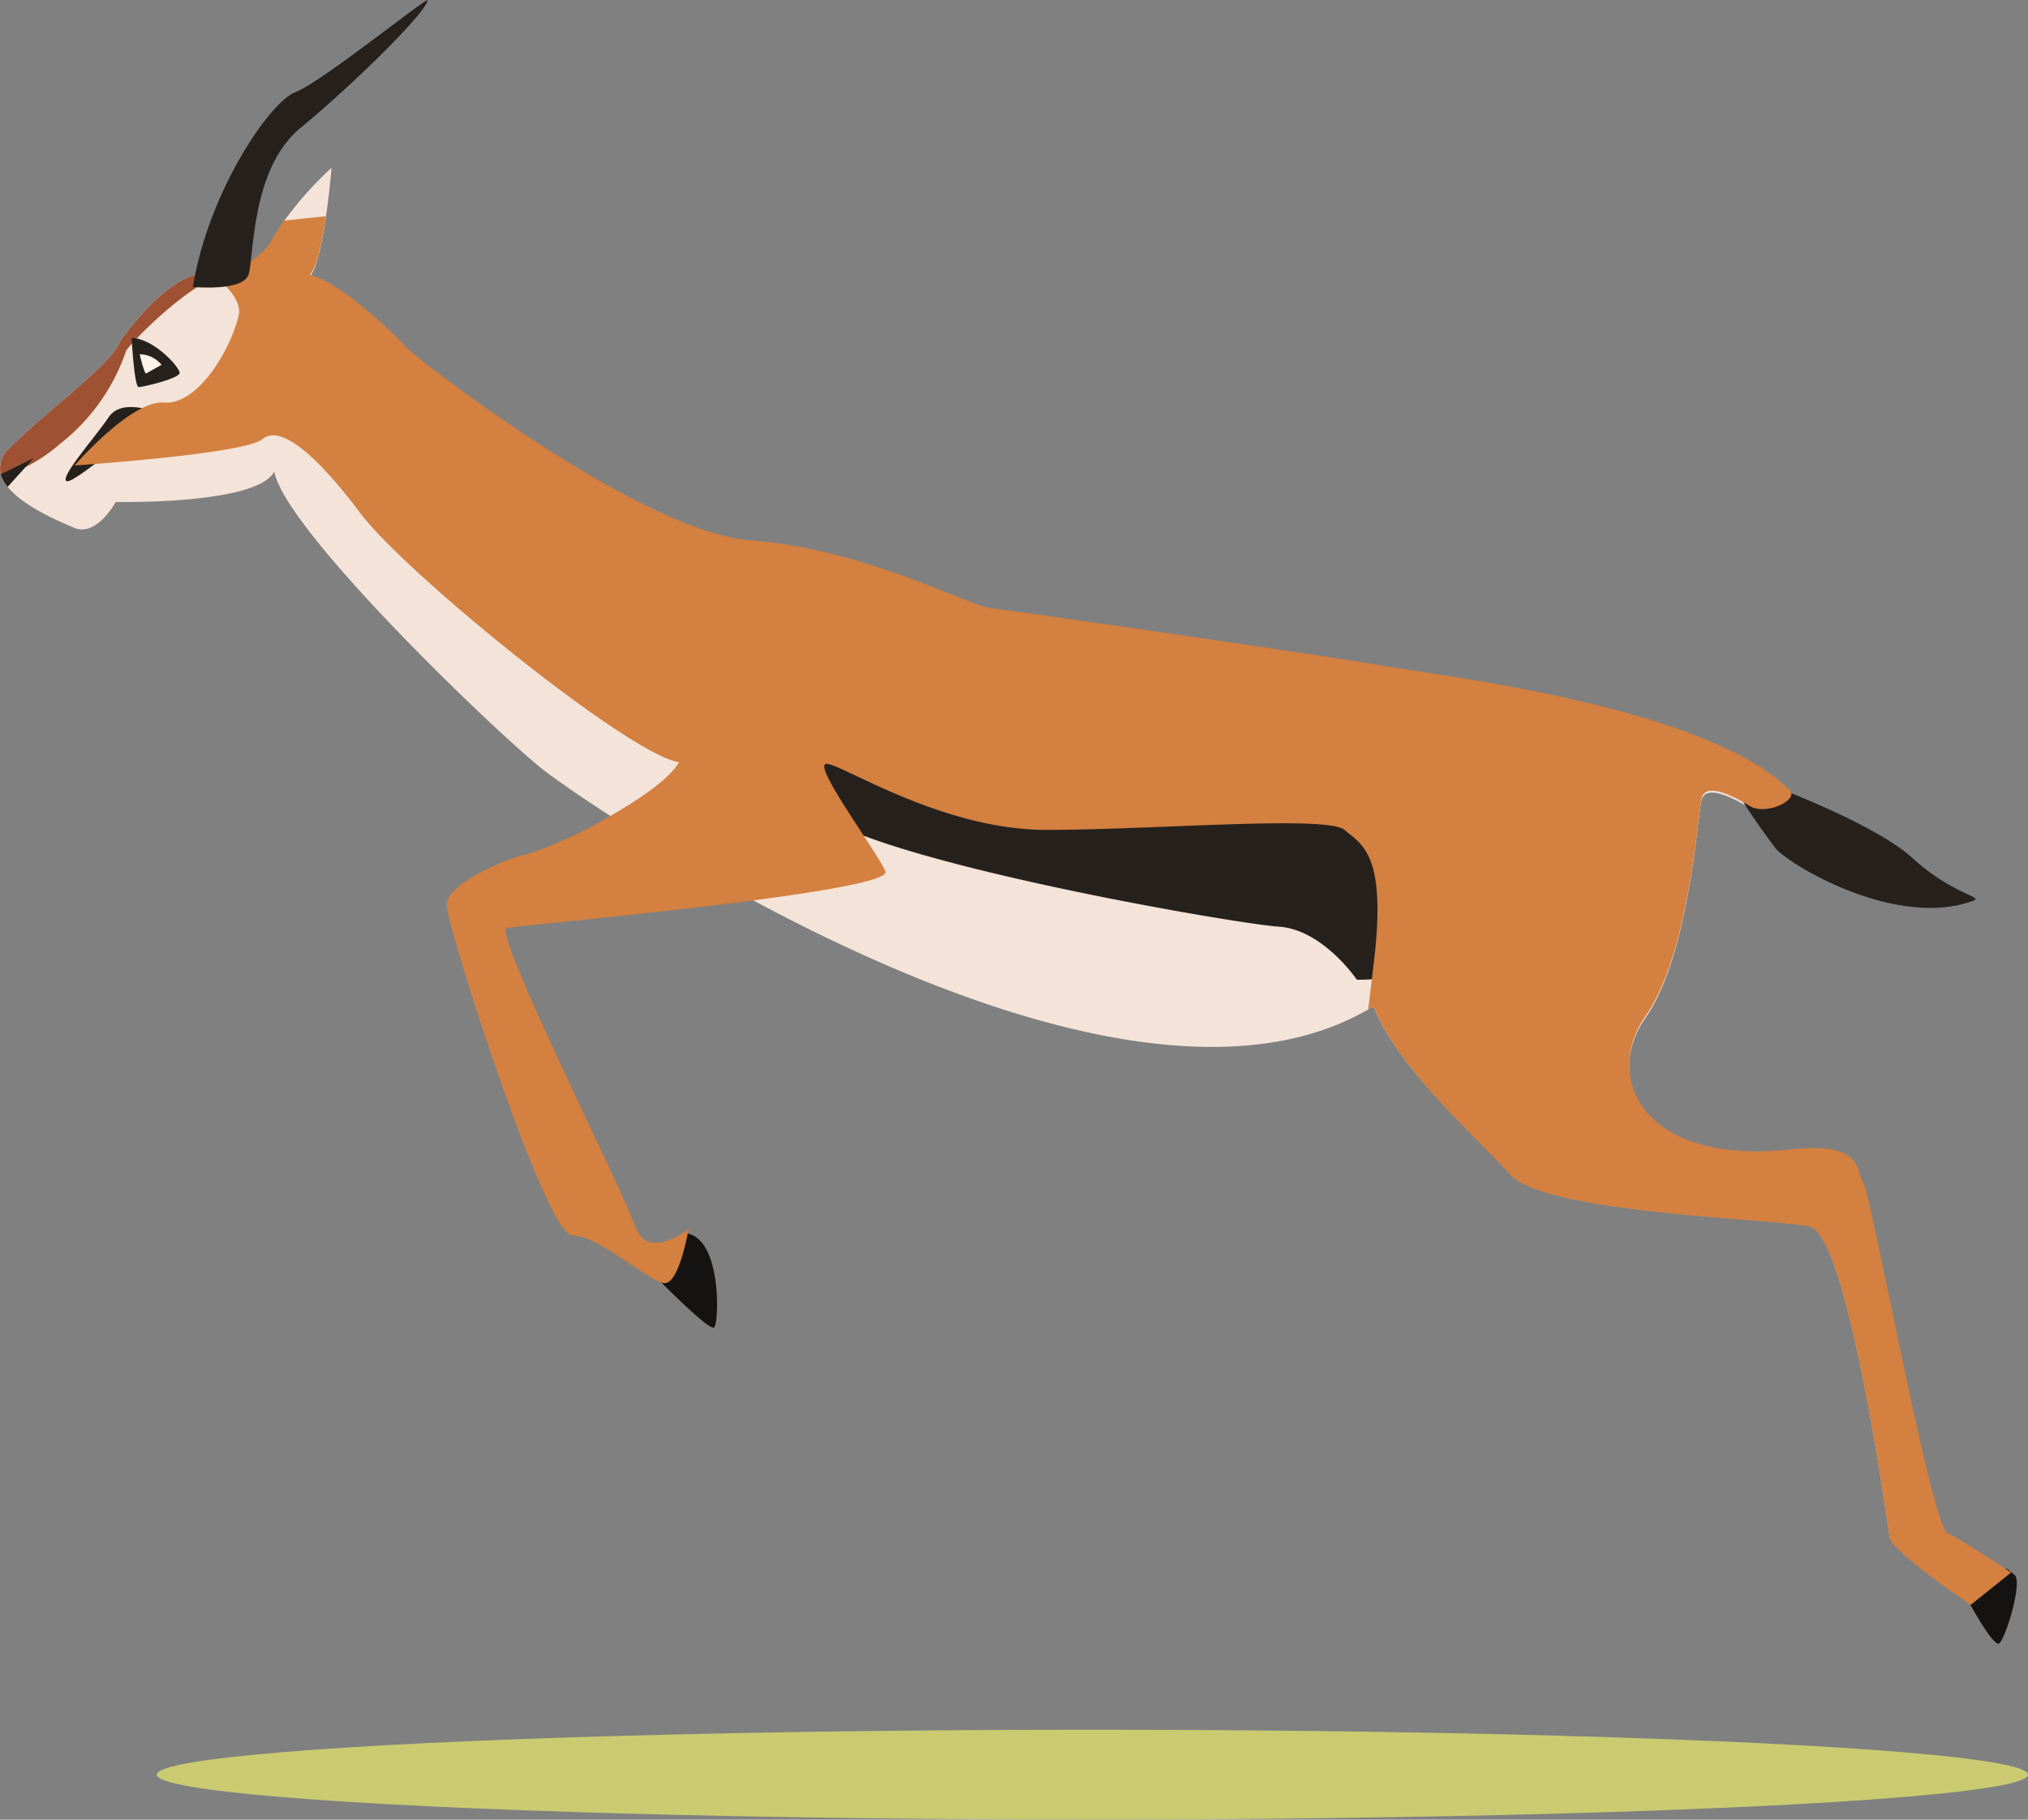 <svg xmlns="http://www.w3.org/2000/svg" viewBox="0 0 161.18 144.65"><rect x="0" y="0" width="161.18" height="144.65" fill="#808080" stroke="none"/><defs><style>.cls-1{fill:#caca71;}.cls-2{fill:#f4e3d8;}.cls-3{fill:#141311;}.cls-4{fill:#26211d;}.cls-5{fill:#9f5133;}.cls-6{fill:#d38040;}.cls-7{fill:#fff2e9;}</style></defs><title>Fichier 1</title><g id="Calque_2" data-name="Calque 2"><g id="ANIMAL"><ellipse class="cls-1" cx="86.82" cy="141.07" rx="74.36" ry="3.57"/><path class="cls-2" d="M159.84,125,157,127.66s-6.65-4.34-6.82-5.5-3.33-24-6.33-24.68-21-1-23.85-4.17S111.16,85,109.16,80l-.42.24c-13,7.56-34.06-.71-48.84-8.65-4.53-2.44-8.47-4.84-11.42-6.75-2.77-1.79-4.66-3.14-5.34-3.68-3.48-2.72-20.51-19-21.34-23.68-1.34,2.67-12.6,2.42-12.6,2.42S7.77,42.58,6,42C4.92,41.54,1.9,40.31.61,38.7a2.84,2.84,0,0,1-.48-.81,1.59,1.59,0,0,1-.07-.2A2.1,2.1,0,0,1,.79,35.6c3-3,8.09-6.67,8.73-8.42,0,0,3.33-4.92,6.35-5.39l.76-.12,1-.14a5.12,5.12,0,0,0,4.28-2.92c.2-.33.42-.65.64-1a28,28,0,0,1,3.8-4.27s-.15,1.9-.45,3.92S25.15,21.47,24.6,22c2.38.47,7.14,5.07,7.62,5.71s18.57,14.76,27.46,15.4,17.46,5.24,19.05,5.39,26.82,3.81,31.43,4.61,25.45,3.23,32.06,9.84c.8.79-1.9,2.06-3.17,1.27s-3.49-1.91-3.81-.64-1,12.39-4.45,17.31-.22,11.89,11.43,10.63c5.88-.63,5.24,1.59,5.88,2.7s5.39,27.14,6.66,27.78S159.84,125,159.84,125Z"/><path class="cls-3" d="M155.9,126.29s2.49,4.76,3,4.34,1.89-4.92,1.2-5.45-.4-.59-1.73-.43A4.48,4.48,0,0,0,155.9,126.29Z"/><path class="cls-3" d="M51.94,101.32s4.42,4.54,4.82,4.2.62-7.26-2.32-7.49A21.57,21.57,0,0,0,51.94,101.32Z"/><path class="cls-4" d="M107.84,77.88s-2.7-4-6.23-4.22S64.22,67.6,64.05,63.39a61,61,0,0,1,1-10.61l53.22,11.79S119.8,78,107.84,77.88Z"/><path class="cls-4" d="M137.62,62.26a53.87,53.87,0,0,0,3.57,5.26c1.59,1.59,9.77,6.28,15.67,4.07.79-.3-1.69-.5-4.86-3.38S140.3,62.26,139.71,62,137.62,62.26,137.62,62.26Z"/><path class="cls-5" d="M18.33,21.68c-2.81.28-8,5.62-8.31,6.21a15.79,15.79,0,0,1-5.26,7.4,12.65,12.65,0,0,1-4.63,2.6,1.59,1.59,0,0,1-.07-.2A2.1,2.1,0,0,1,.79,35.6c3-3,8.09-6.67,8.73-8.42,0,0,3.33-4.92,6.35-5.39l.76-.12,1-.14C18.71,21.55,19.19,21.6,18.33,21.68Z"/><path class="cls-4" d="M12.5,32.81s-6.58,5.7-7.2,5.44,2.28-3.51,3.34-5.09S12.5,32.81,12.5,32.81Z"/><path class="cls-6" d="M159.84,125l-3.21,2.57s-6.29-4.22-6.46-5.38-3.33-24-6.33-24.68-21-1-23.85-4.17S111.16,85,109.16,80l-.42.24c.18-1.48.35-2.87.49-4.09.94-8.29-1-9-2.37-10.18s-15.17,0-23.69,0S66.58,60.5,65.63,60.73s4,6.87,4.74,8.53c.29.69-4.57,1.53-10.47,2.31-8.41,1.1-18.92,2.06-19.62,2.19-1.18.24,9.24,20.85,10.19,23.7s4.26.23,4.26.23S54,102,52.84,102s-5.21-3.79-7.35-3.79-10-24.64-10-26.3,5-3.79,6.4-4a34,34,0,0,0,6.54-3c2.43-1.39,4.78-3,5.54-4.32C50,60,32.23,45.57,28.67,40.83s-6.4-7.11-7.82-5.92S5.93,37,5.93,37s4.5-5.21,7.11-5,5.21-4,5.92-6.88c.29-1.15-.86-2.41-2.33-3.52l1-.14a5.12,5.12,0,0,0,4.28-2.92c.2-.33.42-.65.64-1l3.35-.35c-.3,2-.74,4.18-1.29,4.66,2.38.47,7.14,5.07,7.62,5.71s18.57,14.76,27.46,15.4,17.46,5.24,19.05,5.39,26.82,3.81,31.43,4.61,25.45,3.23,32.06,9.84c.8.79-1.9,2.06-3.17,1.27s-3.49-1.91-3.81-.64-1,12.39-4.45,17.31-.22,11.89,11.43,10.63c5.88-.63,5.24,1.59,5.88,2.7s5.39,27.14,6.66,27.78S159.84,125,159.84,125Z"/><path class="cls-4" d="M15.33,22.81s4,.39,4.43-1,.19-8.41,4.11-11.63S33.83,1.09,34,0c-.38,0-8.48,6.55-10.53,7.33S16.55,15.29,15.33,22.81Z"/><path class="cls-4" d="M2.68,36.41.61,38.7a2.87,2.87,0,0,1-.55-1Z"/><path class="cls-4" d="M10.46,26.86s.21,3.91.56,3.91,3.26-.69,3.26-1.13S12.24,26.91,10.46,26.86Z"/><path class="cls-7" d="M12.84,29a2.28,2.28,0,0,0-1.74-.84s.37,1.56.51,1.53"/></g></g></svg>